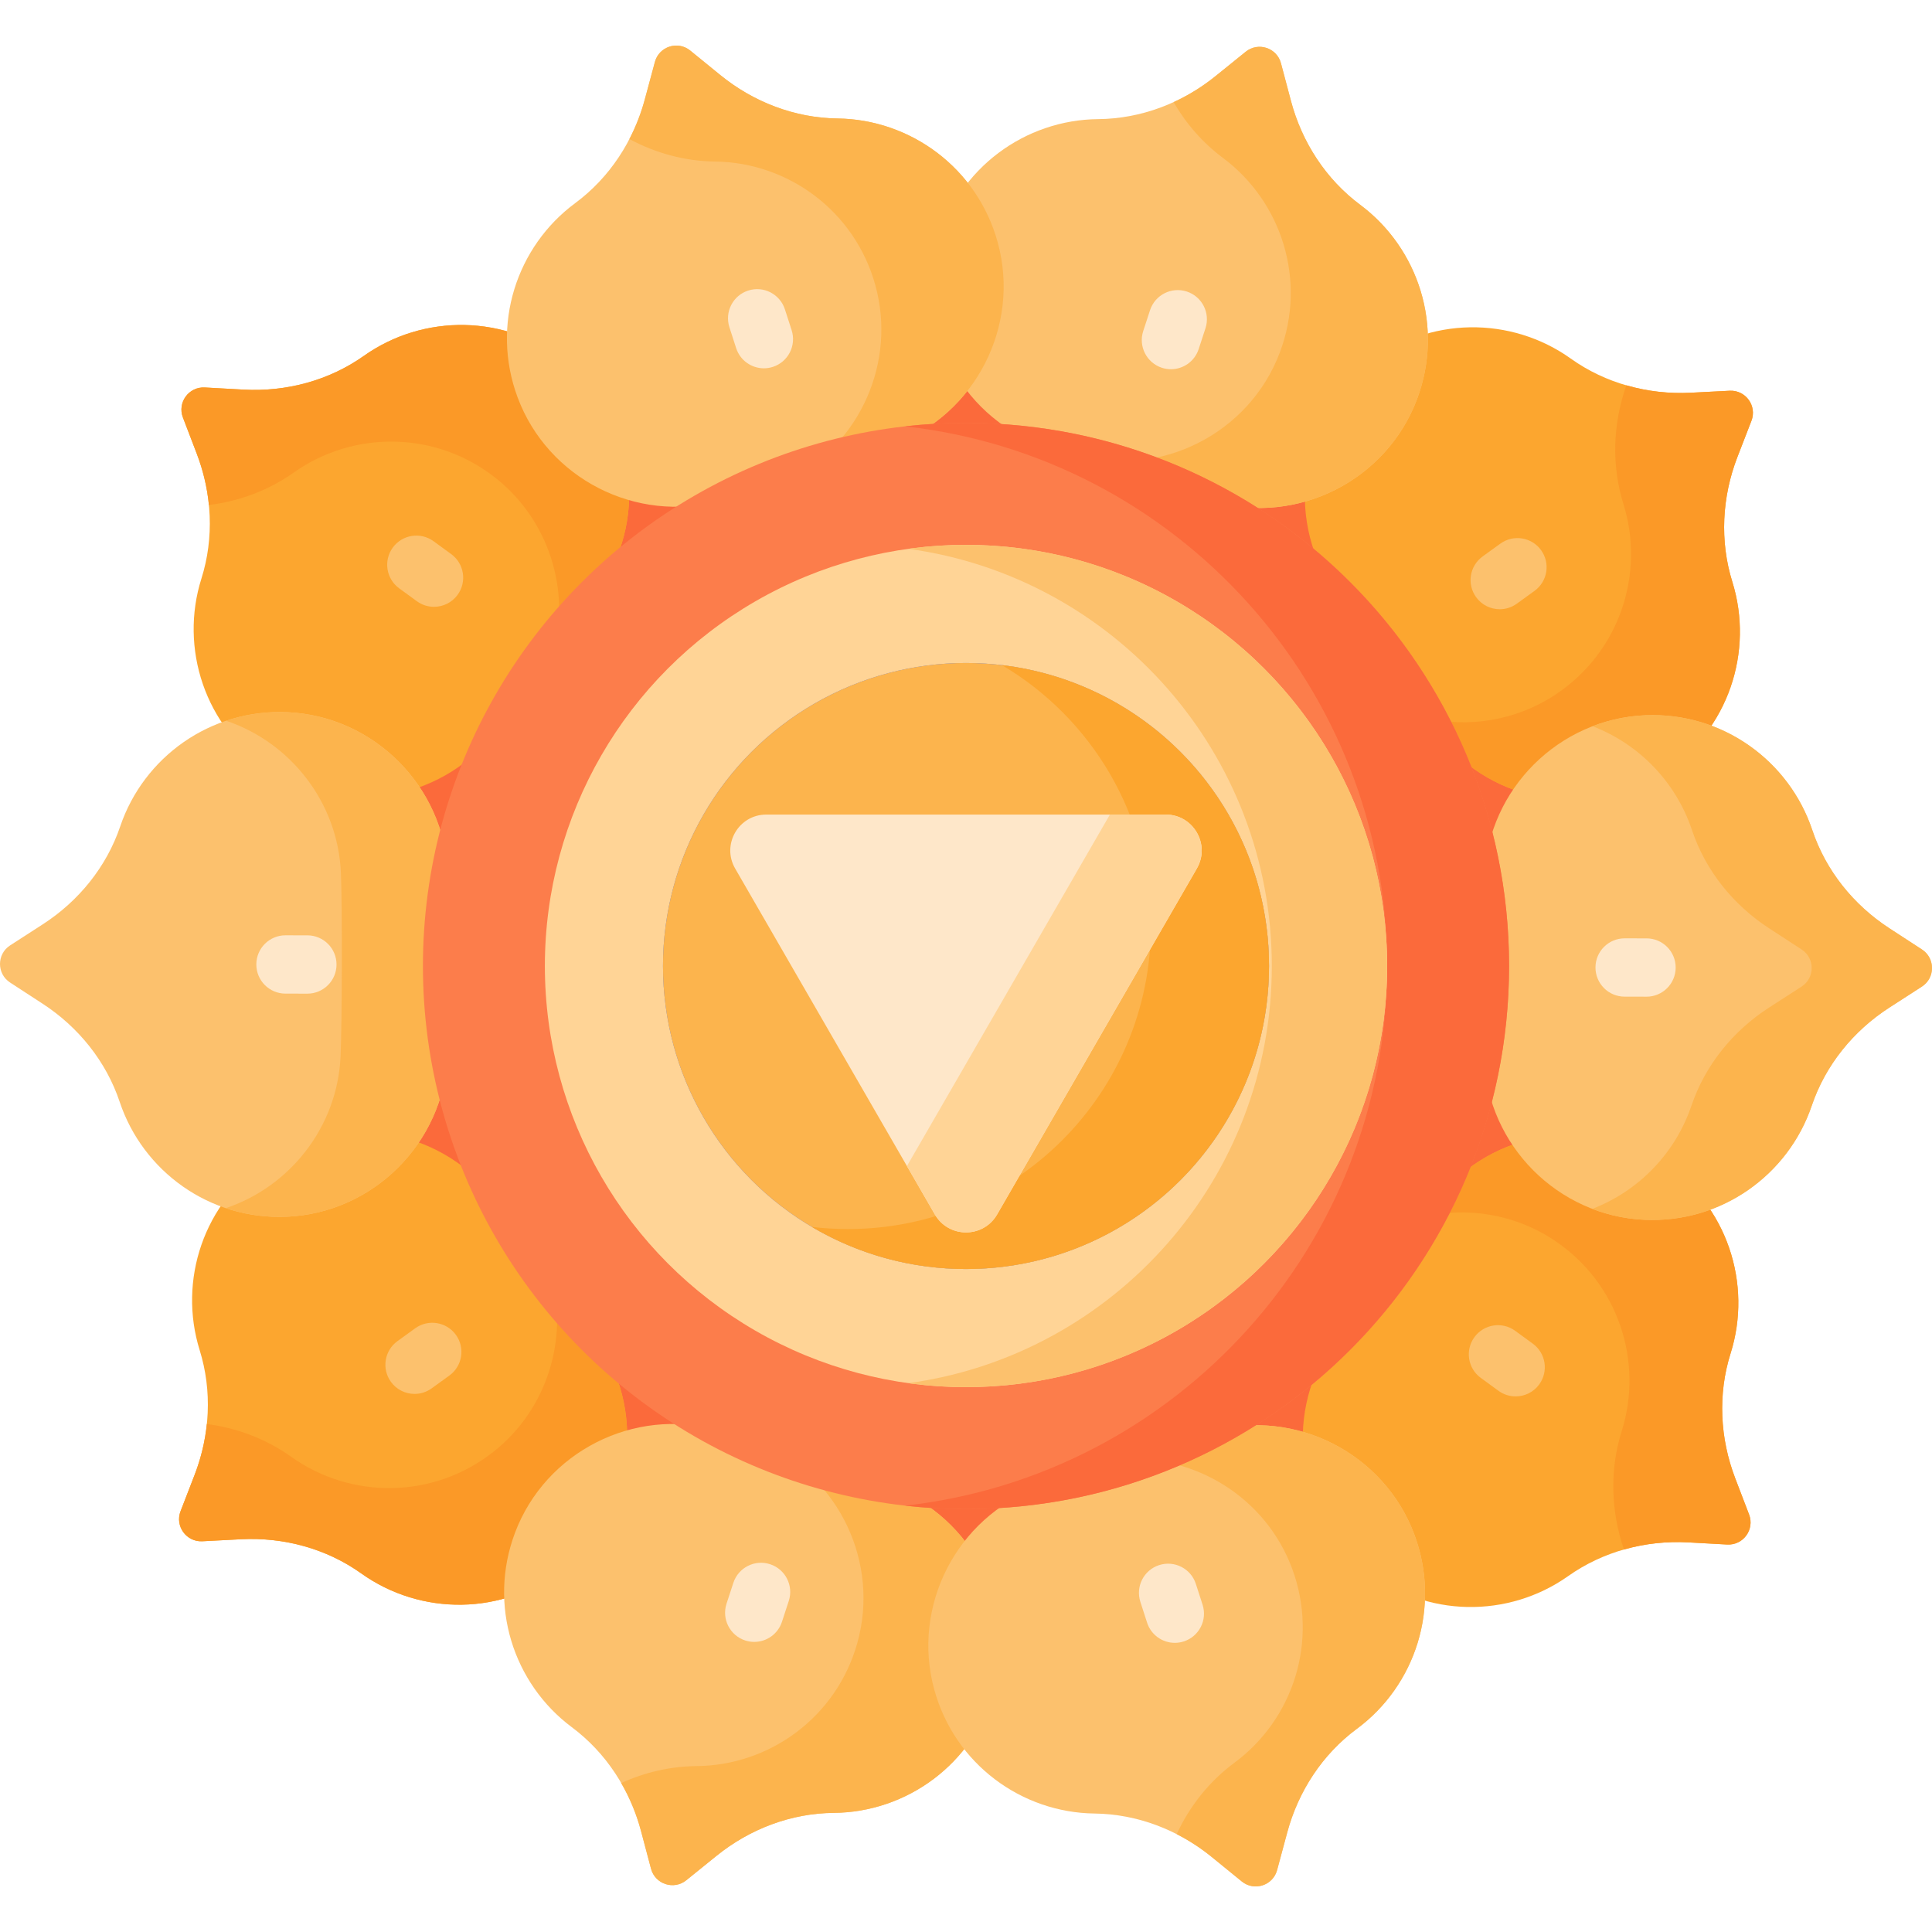 <svg id="Capa_1" enable-background="new 0 0 512 512" height="512" viewBox="0 0 512 512" width="512" xmlns="http://www.w3.org/2000/svg"><g><circle cx="255.999" cy="255.999" fill="#fb6a3b" r="172.281"/><g><g><g><path d="m447.451 408.748 10.277.565c4.242.233 7.316-3.981 5.798-7.949l-3.678-9.613c-4.052-10.591-4.638-22.272-1.226-33.086 5.796-18.369-.806-39.243-17.925-50.606-19.113-12.686-45.112-8.608-59.432 9.313-5.548 6.943-23.728 31.869-28.644 39.272-12.69 19.111-8.63 45.113 9.289 59.436 16.049 12.829 37.943 12.738 53.662 1.607 9.255-6.551 20.557-9.562 31.879-8.939z" fill="#fca62f"/></g><g><path d="m457.73 409.318-10.281-.567c-5.79-.319-11.569.309-17.08 1.885-3.482-10.127-3.832-21.139-.598-31.369 5.79-18.368-.814-39.24-17.925-50.602-10.446-6.933-22.942-8.86-34.46-6.253 1.586-2.102 2.926-3.832 3.884-5.038 14.32-17.925 40.311-22.005 59.431-9.313 17.111 11.363 23.715 32.234 17.925 50.602-3.42 10.817-2.833 22.499 1.226 33.089l3.678 9.612c1.514 3.967-1.555 8.181-5.8 7.954z" fill="#fb9927"/></g></g><g><g><g><path d="m64.548 103.251-10.277-.565c-4.242-.233-7.316 3.981-5.798 7.949l3.678 9.613c4.052 10.591 4.638 22.272 1.226 33.086-5.796 18.369.806 39.243 17.925 50.606 19.113 12.686 45.112 8.608 59.432-9.313 5.548-6.943 23.728-31.869 28.644-39.272 12.69-19.111 8.63-45.113-9.289-59.436-16.049-12.829-37.943-12.738-53.662-1.607-9.255 6.55-20.557 9.561-31.879 8.939z" fill="#fca62f"/></g></g><g><g><path d="m159.38 155.358c-2.266 3.4-7.335 10.518-12.692 17.894 4.461-16.679-1.061-35.17-15.154-46.43-16.05-12.826-37.942-12.733-53.662-1.607-6.686 4.739-14.443 7.623-22.509 8.612-.453-4.626-1.535-9.189-3.214-13.578l-3.678-9.612c-1.514-3.966 1.556-8.19 5.8-7.953l10.281.567c11.322.618 22.623-2.39 31.874-8.942 15.721-11.126 37.612-11.219 53.662 1.607 17.925 14.32 21.984 40.322 9.292 59.442z" fill="#fb9927"/></g></g></g><g fill="#fcc16d"><path d="m401.658 370.059c-1.579 0-3.173-.482-4.546-1.484l-4.688-3.419c-3.448-2.514-4.204-7.348-1.69-10.795 2.513-3.448 7.348-4.205 10.795-1.69l4.688 3.419c3.448 2.514 4.204 7.348 1.69 10.795-1.513 2.074-3.865 3.174-6.249 3.174z"/><path d="m115.017 160.812c-1.579 0-3.173-.482-4.547-1.484l-4.688-3.42c-3.448-2.515-4.203-7.348-1.689-10.796 2.515-3.447 7.346-4.204 10.796-1.689l4.688 3.42c3.448 2.515 4.203 7.348 1.689 10.796-1.513 2.073-3.865 3.173-6.249 3.173z"/></g><g><g><path d="m51.565 390.878-3.713 9.599c-1.533 3.962 1.526 8.188 5.768 7.97l10.279-.527c11.324-.581 22.615 2.472 31.845 9.058 15.679 11.189 37.571 11.36 53.668-1.409 17.972-14.257 22.127-40.244 9.508-59.401-4.889-7.422-22.977-32.415-28.499-39.378-14.254-17.974-40.238-22.148-59.397-9.533-17.161 11.299-23.839 32.149-18.111 50.539 3.372 10.827 2.743 22.507-1.348 33.082z" fill="#fca62f"/></g><g><path d="m149.408 415.571c-16.091 12.764-37.983 12.599-53.662 1.411-9.23-6.593-20.521-9.642-31.843-9.066l-10.281.536c-4.244.216-7.304-4.018-5.769-7.974l3.709-9.601c1.69-4.368 2.781-8.911 3.255-13.495 8.025 1.04 15.731 3.956 22.375 8.695 15.679 11.188 37.571 11.353 53.672-1.411 14.227-11.291 19.79-29.947 15.226-46.729 5.408 7.5 10.549 14.773 12.826 18.234 12.62 19.151 8.468 45.142-9.508 59.4z" fill="#fb9927"/></g></g><g><g><g><path d="m460.434 121.12 3.713-9.599c1.533-3.962-1.526-8.188-5.768-7.971l-10.279.527c-11.324.581-22.615-2.472-31.845-9.058-15.679-11.189-37.571-11.36-53.668 1.409-17.972 14.257-22.127 40.244-9.508 59.401 4.889 7.422 22.977 32.415 28.499 39.378 14.254 17.974 40.238 22.148 59.397 9.533 17.161-11.299 23.839-32.149 18.111-50.539-3.372-10.826-2.743-22.506 1.348-33.081z" fill="#fca62f"/></g></g><g><g><path d="m460.429 121.115c-4.09 10.58-4.718 22.262-1.339 33.089 5.728 18.389-.958 39.24-18.111 50.541-19.161 12.609-45.153 8.437-59.4-9.539-.927-1.174-2.225-2.864-3.75-4.893 11.456 2.575 23.88.68 34.295-6.171 17.152-11.301 23.838-32.152 18.111-50.541-3.214-10.281-2.802-21.335.762-31.493 5.511 1.607 11.301 2.266 17.101 1.968l10.281-.525c4.244-.216 7.304 4.007 5.769 7.974z" fill="#fb9927"/></g></g></g><g fill="#fcc16d"><path d="m109.864 369.402c-2.393 0-4.754-1.109-6.265-3.197-2.502-3.457-1.728-8.287 1.728-10.789l4.7-3.402c3.456-2.501 8.287-1.728 10.789 1.729s1.728 8.287-1.728 10.789l-4.7 3.402c-1.369.991-2.953 1.468-4.524 1.468z"/><path d="m397.447 161.452c-2.394 0-4.755-1.109-6.266-3.197-2.501-3.457-1.727-8.287 1.73-10.789l4.7-3.401c3.454-2.502 8.287-1.728 10.789 1.729 2.501 3.457 1.727 8.287-1.73 10.789l-4.7 3.401c-1.368.991-2.953 1.468-4.523 1.468z"/></g><g><g><path d="m81.456 263.33c-.005 0-.009 0-.015 0l-5.802-.011c-4.267-.008-7.719-3.474-7.711-7.741.008-4.262 3.466-7.712 7.726-7.712h.015l5.802.011c4.267.008 7.719 3.474 7.711 7.741-.008 4.262-3.466 7.712-7.726 7.712z"/><path d="m436.345 264.132c-.005 0-.009 0-.014 0l-5.802-.011c-4.268-.008-7.72-3.473-7.712-7.74.008-4.262 3.466-7.712 7.726-7.712h.014l5.802.011c4.268.008 7.72 3.473 7.712 7.74-.008 4.262-3.465 7.712-7.726 7.712z"/></g><g><g><path d="m11.329 244.955-8.646 5.583c-3.569 2.304-3.578 7.521-.018 9.839l8.626 5.615c9.503 6.186 16.843 15.293 20.439 26.047 6.108 18.267 23.718 31.275 44.247 30.405 22.919-.971 41.556-19.552 42.608-42.468.407-8.878.464-39.729.09-48.608-.967-22.92-19.535-41.569-42.45-42.625-20.525-.945-38.183 11.997-44.359 30.242-3.638 10.74-11.011 19.819-20.537 25.97z" fill="#fcc16d"/></g><g><path d="m118.585 279.979c-1.051 22.911-19.687 41.496-42.608 42.464-5.666.237-11.105-.577-16.143-2.266 17.029-5.718 29.566-21.52 30.421-40.198.402-8.88.464-39.734.093-48.614-.793-18.739-13.351-34.614-30.421-40.362 5.089-1.71 10.58-2.524 16.297-2.256 22.911 1.051 41.485 19.697 42.454 42.618.37 8.88.309 39.734-.093 48.614z" fill="#fcb44d"/></g></g><g><g><g><path d="m500.67 267.043 8.646-5.583c3.569-2.304 3.578-7.521.018-9.839l-8.626-5.615c-9.503-6.186-16.843-15.293-20.439-26.047-6.108-18.267-23.718-31.275-44.247-30.405-22.919.971-41.556 19.552-42.608 42.468-.407 8.878-.464 39.729-.09 48.608.967 22.92 19.535 41.57 42.45 42.625 20.525.945 38.183-11.997 44.359-30.242 3.638-10.74 11.012-19.819 20.537-25.97z" fill="#fcc16d"/></g></g><g><g><path d="m509.322 261.456-8.654 5.584c-9.519 6.15-16.895 15.236-20.531 25.971-6.181 18.244-23.838 31.194-44.36 30.246-4.832-.227-9.478-1.226-13.804-2.895 12.331-4.739 22.036-14.793 26.28-27.351 3.637-10.734 11.013-19.821 20.531-25.971l8.654-5.584c3.564-2.297 3.575-7.52.01-9.838l-8.623-5.614c-9.498-6.181-16.843-15.288-20.439-26.043-4.224-12.63-13.938-22.746-26.331-27.506 4.368-1.679 9.076-2.699 13.969-2.905 20.531-.865 38.137 12.146 44.246 30.411 3.595 10.755 10.94 19.862 20.439 26.043l8.623 5.614c3.564 2.318 3.554 7.541-.01 9.838z" fill="#fcb44d"/></g></g></g><g fill="#fee7c9"><path d="m81.456 263.33c-.005 0-.009 0-.015 0l-5.802-.011c-4.267-.008-7.719-3.474-7.711-7.741.008-4.262 3.466-7.712 7.726-7.712h.015l5.802.011c4.267.008 7.719 3.474 7.711 7.741-.008 4.262-3.466 7.712-7.726 7.712z"/><path d="m436.345 264.132c-.005 0-.009 0-.014 0l-5.802-.011c-4.268-.008-7.72-3.473-7.712-7.74.008-4.262 3.466-7.712 7.726-7.712h.014l5.802.011c4.268.008 7.72 3.473 7.712 7.74-.008 4.262-3.465 7.712-7.726 7.712z"/></g></g><g><g><path d="m169.889 485.282 2.638 9.948c1.089 4.106 6.047 5.727 9.352 3.058l8.006-6.468c8.82-7.126 19.749-11.293 31.088-11.39 19.261-.164 37.073-12.893 42.59-32.685 6.159-22.098-5.754-45.564-27.223-53.646-8.317-3.131-37.641-12.719-46.202-15.106-22.097-6.163-45.571 5.733-53.657 27.201-7.242 19.228-.39 40.022 15.054 51.533 9.091 6.776 15.447 16.595 18.354 27.555z" fill="#fcc16d"/></g><g><path d="m263.561 447.746c-5.511 19.79-23.323 32.523-42.588 32.688-11.342.093-22.272 4.255-31.091 11.383l-8.005 6.47c-3.307 2.668-8.262 1.051-9.354-3.06l-2.637-9.941c-1.185-4.481-2.957-8.777-5.264-12.754 6.253-2.864 13.052-4.44 20.006-4.502 19.254-.165 37.076-12.898 42.588-32.688 5.882-21.108-4.718-43.463-24.405-52.467 12.022 3.822 27.784 9.066 33.532 11.219 21.47 8.088 33.379 31.555 27.218 53.652z" fill="#fcb44d"/></g></g><g><g><g><path d="m342.11 26.716-2.638-9.948c-1.089-4.106-6.047-5.727-9.352-3.058l-8.006 6.468c-8.82 7.126-19.749 11.293-31.088 11.39-19.261.164-37.073 12.893-42.59 32.685-6.159 22.098 5.754 45.564 27.223 53.645 8.317 3.131 37.641 12.719 46.202 15.106 22.097 6.163 45.572-5.733 53.657-27.201 7.242-19.228.39-40.022-15.054-51.533-9.091-6.775-15.447-16.594-18.354-27.554z" fill="#fcc16d"/></g></g><g><g><path d="m375.521 105.809c-8.087 21.459-31.565 33.357-53.662 27.197-8.561-2.39-37.88-11.981-46.204-15.102-.968-.361-1.916-.762-2.843-1.195 5.398 1.72 10.055 3.152 12.702 3.894 22.097 6.16 45.575-5.738 53.662-27.207 7.242-19.223.381-40.012-15.061-51.53-5.367-4.007-9.787-9.066-13.083-14.804 3.946-1.813 7.675-4.121 11.085-6.882l8.005-6.469c3.307-2.668 8.262-1.051 9.354 3.06l2.637 9.941c2.905 10.961 9.261 20.779 18.347 27.557 15.452 11.518 22.303 32.307 15.061 51.54z" fill="#fcb44d"/></g></g></g><g><g><g><path d="m321.104 492.108 7.982 6.498c3.295 2.682 8.259 1.079 9.363-3.023l2.675-9.938c2.947-10.95 9.339-20.745 18.456-27.488 15.486-11.454 22.415-32.222 15.244-51.477-8.006-21.498-31.437-33.48-53.556-27.399-8.569 2.356-37.928 11.835-46.257 14.935-21.499 8.002-33.498 31.424-27.421 53.545 5.443 19.812 23.209 32.607 42.469 32.842 11.338.138 22.251 4.346 31.045 11.505z" fill="#fcc16d"/></g><g><path d="m359.575 458.159c-9.117 6.737-15.504 16.534-18.451 27.485l-2.678 9.941c-1.102 4.1-6.068 5.707-9.364 3.018l-7.974-6.5c-2.884-2.349-5.996-4.368-9.272-6.037 3.451-7.458 8.664-14.021 15.329-18.945 15.484-11.456 22.417-32.224 15.247-51.478-7.026-18.863-25.93-30.401-45.4-28.835 9.787-3.173 19.81-6.305 24.25-7.531 22.128-6.078 45.555 5.903 53.559 27.403 7.17 19.255.248 40.023-15.246 51.479z" fill="#fcb44d"/></g></g><g><g><g><path d="m190.895 19.891-7.982-6.498c-3.295-2.682-8.259-1.079-9.363 3.023l-2.675 9.938c-2.947 10.95-9.339 20.745-18.456 27.488-15.486 11.454-22.415 32.222-15.244 51.477 8.006 21.498 31.437 33.48 53.556 27.399 8.569-2.356 37.928-11.835 46.257-14.935 21.499-8.002 33.498-31.424 27.421-53.545-5.443-19.812-23.209-32.607-42.469-32.842-11.338-.139-22.251-4.347-31.045-11.505z" fill="#fcc16d"/></g></g><g><g><path d="m236.994 117.777c-4.78 1.782-16.483 5.666-27.217 9.086 18.183-9.591 27.784-30.936 22.221-51.2-5.439-19.821-23.21-32.615-42.464-32.852-7.984-.093-15.762-2.205-22.736-5.965 1.731-3.327 3.101-6.84 4.08-10.487l2.678-9.941c1.102-4.1 6.068-5.707 9.354-3.029l7.984 6.5c8.798 7.16 19.707 11.363 31.05 11.507 19.254.237 37.025 13.032 42.464 32.842 6.077 22.119-5.925 45.545-27.414 53.539z" fill="#fcb44d"/></g></g></g><g fill="#fee7c9"><path d="m311.341 435.372c-3.262 0-6.295-2.082-7.351-5.355l-1.783-5.522c-1.311-4.061.919-8.415 4.979-9.726 4.063-1.31 8.417.917 9.727 4.979l1.783 5.522c1.311 4.061-.918 8.415-4.979 9.726-.789.255-1.589.376-2.376.376z"/><path d="m202.437 97.605c-3.263 0-6.295-2.082-7.351-5.355l-1.783-5.522c-1.311-4.061.919-8.415 4.98-9.726 4.058-1.312 8.415.918 9.726 4.979l1.783 5.522c1.311 4.061-.919 8.415-4.98 9.726-.789.254-1.589.376-2.375.376z"/></g></g><g fill="#fee7c9"><path d="m199.884 435.121c-.795 0-1.605-.124-2.401-.384-4.056-1.326-6.27-5.689-4.944-9.744l1.803-5.515c1.326-4.056 5.686-6.272 9.744-4.944 4.056 1.326 6.27 5.689 4.944 9.744l-1.803 5.515c-1.065 3.259-4.09 5.328-7.343 5.328z"/><path d="m310.314 97.849c-.795 0-1.605-.124-2.401-.384-4.056-1.326-6.27-5.689-4.944-9.744l1.803-5.515c1.326-4.055 5.686-6.272 9.744-4.944 4.056 1.326 6.27 5.689 4.944 9.744l-1.803 5.515c-1.065 3.259-4.091 5.328-7.343 5.328z"/></g><g><g><circle cx="255.999" cy="255.999" fill="#fc7d4b" r="143.919"/><path d="m399.919 255.999c0 79.485-64.436 143.921-143.921 143.921-5.458 0-10.849-.305-16.154-.905 71.875-8.029 127.757-68.998 127.757-143.016s-55.882-134.986-127.757-143.016c5.305-.6 10.696-.905 16.154-.905 79.486.001 143.921 64.436 143.921 143.921z" fill="#fb6a3b"/></g><g><circle cx="255.999" cy="255.999" fill="#ffd496" r="111.604"/><path d="m367.601 255.999c0 61.635-49.967 111.603-111.603 111.603-5.182 0-10.287-.352-15.278-1.048 54.406-7.439 96.325-54.101 96.325-110.555s-41.919-103.116-96.325-110.555c4.991-.695 10.096-1.048 15.278-1.048 61.636.001 111.603 49.968 111.603 111.603z" fill="#fcc16d"/></g><g><circle cx="255.999" cy="255.999" fill="#6d81d5" r="80.301"/><circle cx="255.999" cy="255.999" fill="#fcb44d" r="80.301"/><path d="m336.303 255.999c0 44.348-35.956 80.304-80.304 80.304-14.916 0-28.879-4.067-40.852-11.163 3.134.381 6.325.571 9.553.571 44.348 0 80.295-35.947 80.295-80.294 0-29.441-15.84-55.187-39.461-69.15 39.851 4.705 70.769 38.614 70.769 79.732z" fill="#fca62f"/><path d="m317.178 230.163-52.927 91.673c-3.667 6.352-12.836 6.352-16.504 0l-52.927-91.673c-3.667-6.352.917-14.293 8.252-14.293h105.855c7.334.001 11.918 7.941 8.251 14.293z" fill="#fee7c9"/><path d="m317.174 230.163-52.924 91.674c-3.667 6.353-12.837 6.353-16.504 0l-7.397-12.814 53.787-93.153h14.786c7.335.001 11.919 7.941 8.252 14.293z" fill="#ffd496"/></g></g></g></g></svg>